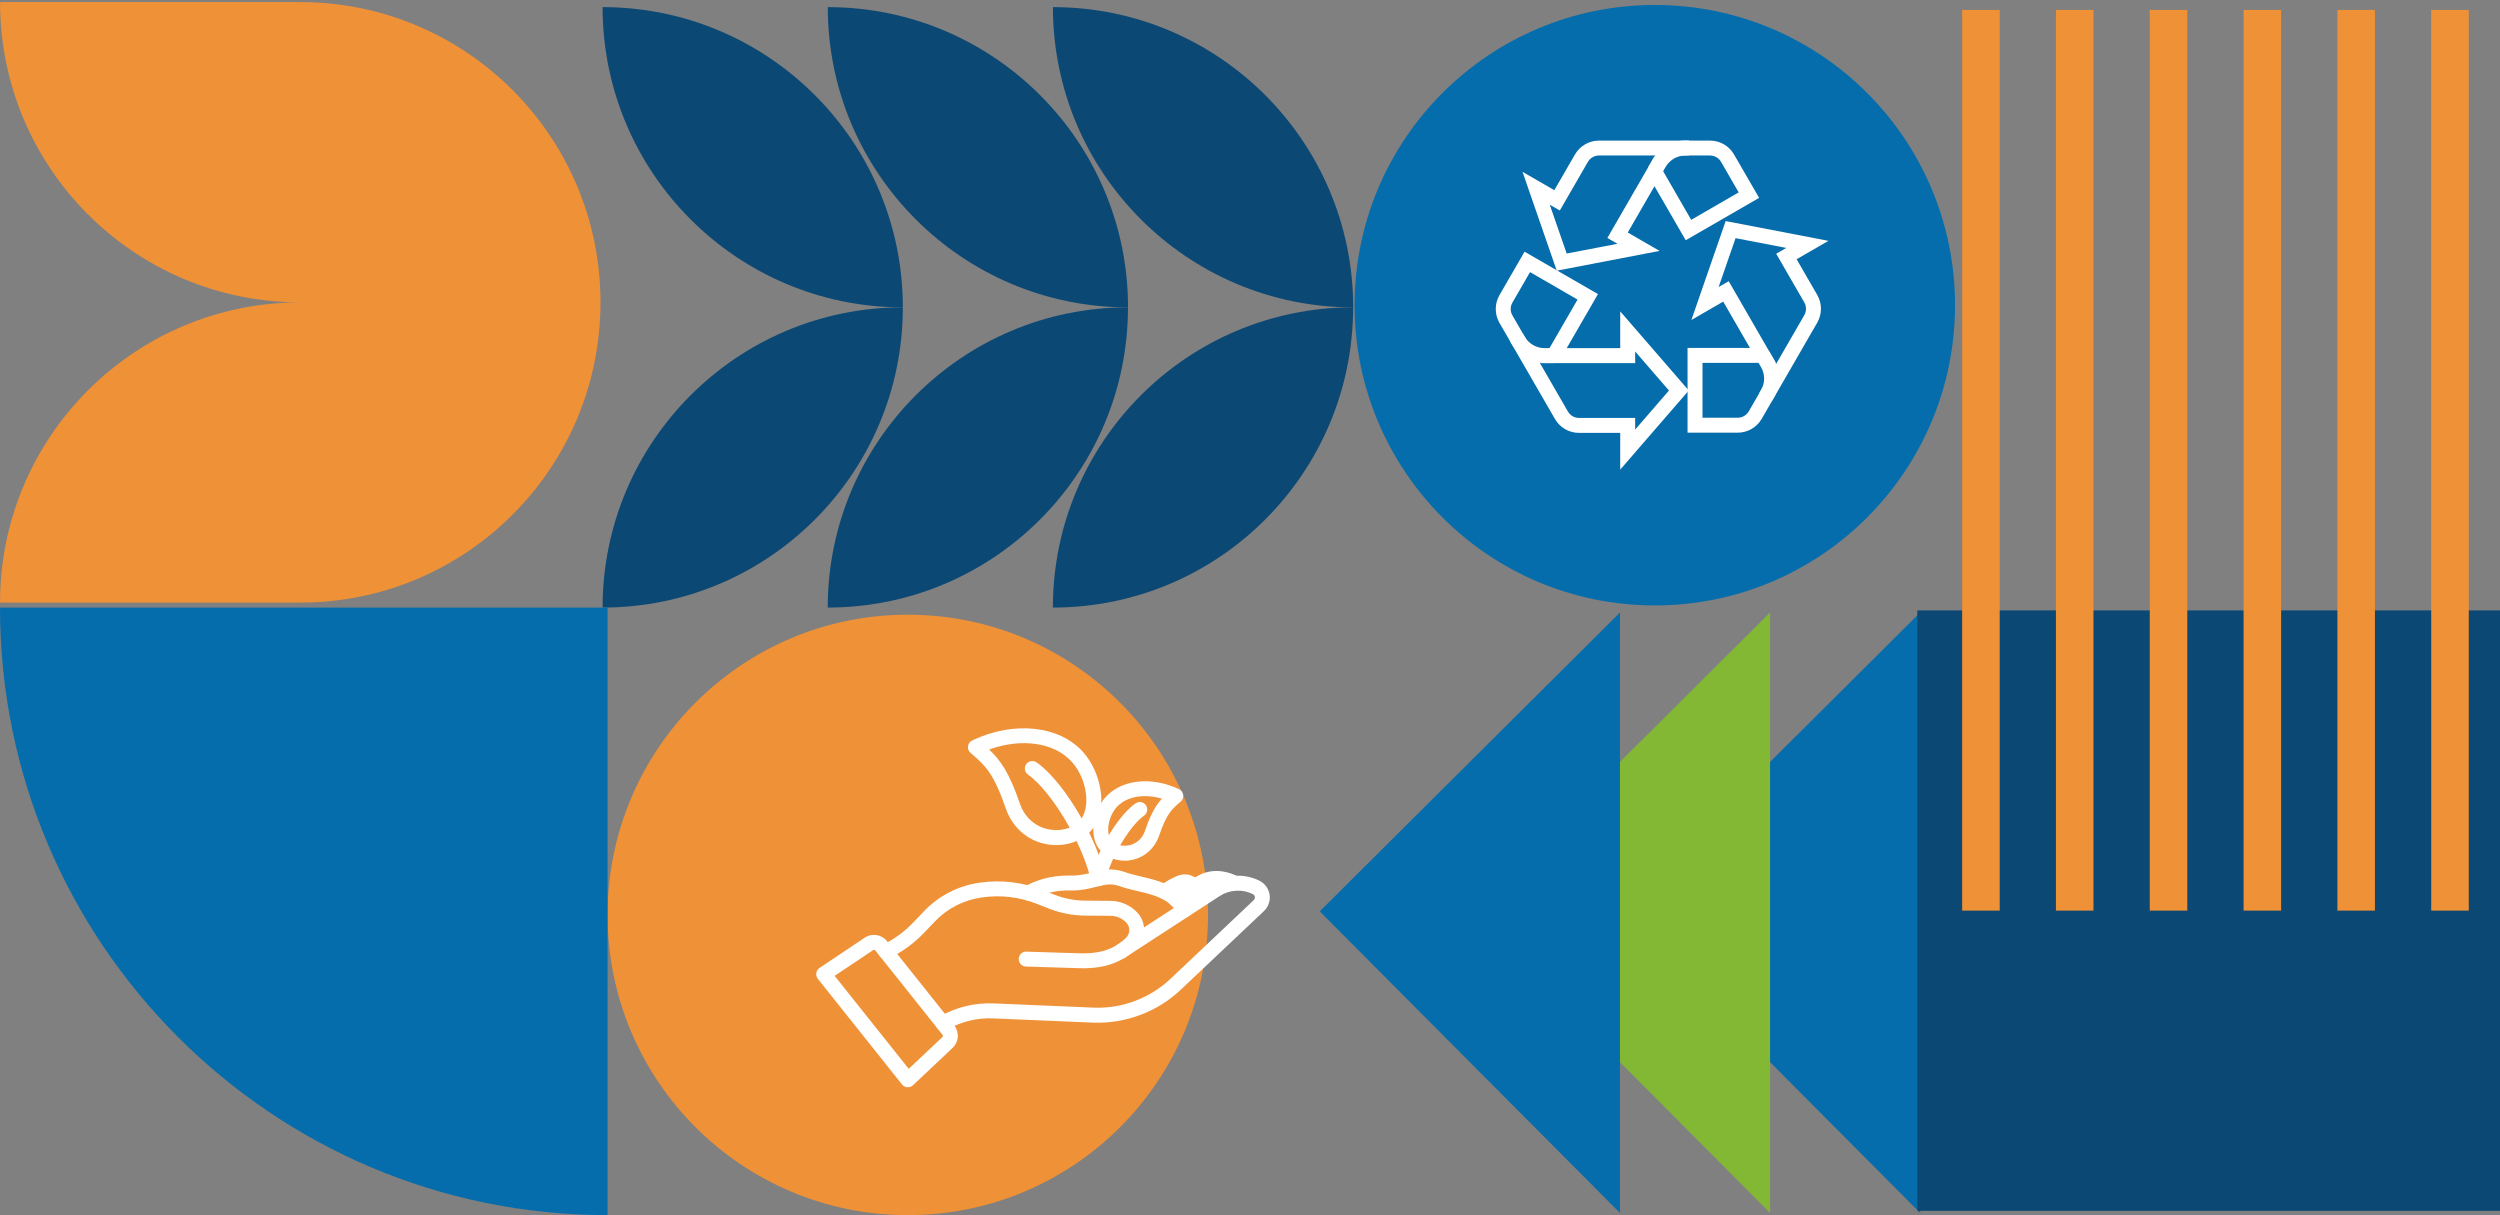 <svg width="502" height="244" viewBox="0 0 502 244" fill="none" xmlns="http://www.w3.org/2000/svg">
<rect x="0" y="0" width="502" height="244" fill="#808080" stroke="none"/>
<path d="M121 1.43C154.27 1.43 181.29 28.44 181.29 61.72C148.02 61.72 121 34.71 121 1.43Z" fill="#0C4874"/>
<path d="M166.22 1.43C199.49 1.43 226.51 28.44 226.51 61.72C193.24 61.72 166.22 34.71 166.22 1.43Z" fill="#0C4874"/>
<path d="M211.43 1.43C244.7 1.43 271.72 28.44 271.72 61.72C238.45 61.72 211.43 34.71 211.43 1.43Z" fill="#0C4874"/>
<path d="M181.29 61.71C181.29 94.98 154.28 122 121 122C121 88.73 148.01 61.71 181.29 61.71Z" fill="#0C4874"/>
<path d="M226.5 61.71C226.5 94.98 199.49 122 166.21 122C166.21 88.73 193.22 61.71 226.5 61.71Z" fill="#0C4874"/>
<path d="M271.71 61.71C271.71 94.98 244.7 122 211.42 122C211.42 88.73 238.43 61.71 271.71 61.71Z" fill="#0C4874"/>
<path d="M332.285 121.57C365.58 121.57 392.57 94.579 392.57 61.285C392.57 27.991 365.58 1 332.285 1C298.991 1 272 27.991 272 61.285C272 94.579 298.991 121.57 332.285 121.57Z" fill="#056DAC"/>
<path d="M312.601 54.352L333.241 50.382L326.851 46.692L332.221 37.392L338.491 48.242L353.231 39.732L348.191 31.012C347.201 29.292 345.351 28.232 343.371 28.232L321.071 28.232C319.091 28.232 317.241 29.302 316.251 31.022L312.111 38.192L305.721 34.502L312.601 54.372L312.601 54.352ZM324.781 48.952L314.591 50.912L311.191 41.102L313.211 42.272L318.851 32.502C319.311 31.712 320.161 31.222 321.071 31.222L343.371 31.222C344.281 31.222 345.141 31.712 345.591 32.512L349.131 38.632L339.591 44.142L332.231 31.382L322.761 47.782L324.781 48.952Z" fill="white"/>
<path d="M333.521 35.132L334.461 33.512C335.281 32.102 336.801 31.222 338.431 31.222L339.141 31.222L339.141 28.222L338.431 28.222C335.731 28.222 333.211 29.672 331.861 32.012L330.921 33.632L333.521 35.132Z" fill="white"/>
<path d="M325.341 94.302L339.101 78.412L325.341 62.522L325.341 69.902L314.601 69.902L320.871 59.052L306.131 50.542L301.091 59.262C300.101 60.982 300.101 63.112 301.091 64.832L312.241 84.142C313.231 85.862 315.081 86.922 317.061 86.922L325.341 86.922L325.341 94.302ZM335.131 78.412L328.341 86.262L328.341 83.922L317.061 83.922C316.151 83.922 315.301 83.432 314.841 82.642L303.691 63.332C303.231 62.542 303.231 61.552 303.691 60.762L307.231 54.642L316.771 60.152L309.401 72.912L328.341 72.912L328.341 70.572L335.131 78.422L335.131 78.412Z" fill="white"/>
<path d="M310.131 72.902L312.001 72.902L312.001 69.902L310.131 69.902C308.501 69.902 306.981 69.022 306.161 67.612L305.811 67.002L303.211 68.502L303.561 69.112C304.911 71.452 307.431 72.902 310.131 72.902Z" fill="white"/>
<path d="M338.861 86.882L348.931 86.882C350.911 86.882 352.761 85.812 353.751 84.102L364.901 64.792C365.891 63.072 365.891 60.942 364.901 59.222L360.761 52.052L367.151 48.362L346.511 44.392L339.631 64.252L346.021 60.562L351.391 69.862L338.861 69.862L338.861 86.882ZM358.681 49.782L356.661 50.952L362.301 60.722C362.761 61.512 362.761 62.492 362.301 63.292L351.151 82.602C350.691 83.392 349.841 83.882 348.931 83.882L341.861 83.882L341.861 72.862L356.591 72.862L347.121 56.462L345.101 57.632L348.501 47.822L358.691 49.782L358.681 49.782Z" fill="white"/>
<path d="M355.871 80.422L356.221 79.812C357.571 77.472 357.571 74.572 356.221 72.232L355.281 70.612L352.681 72.112L353.621 73.732C354.441 75.142 354.441 76.902 353.621 78.312L353.271 78.922L355.871 80.422Z" fill="white"/>
<path d="M0.01 0.43C0.01 33.72 27 60.72 60.3 60.72C27 60.71 0.01 87.71 0.01 121L60.3 121C93.59 121 120.58 94.01 120.58 60.71C120.58 27.42 93.59 0.42 60.29 0.42L-5.27072e-06 0.42L0.01 0.43Z" fill="#EE9137"/>
<path d="M385.57 122.991L385.57 243.561L325.29 183.001L385.57 122.991Z" fill="#056DAC"/>
<path d="M355.43 122.991L355.43 243.561L295.14 183.001L355.43 122.991Z" fill="#82B834"/>
<path d="M325.29 122.991L325.29 243.561L265 183.001L325.29 122.991Z" fill="#056DAC"/>
<path d="M182.285 123.43C148.99 123.43 122 150.421 122 183.715C122 217.009 148.991 244 182.285 244C215.579 244 242.57 217.009 242.57 183.715C242.57 150.421 215.579 123.43 182.285 123.43Z" fill="#EE9137"/>
<path d="M-5.33279e-06 122L122 122L122 244C54.671 244 -2.38929e-06 189.339 -5.33279e-06 122Z" fill="#056DAC"/>
<path d="M385 122.57L385 243.14L505.57 243.14L505.57 122.57L385 122.57Z" fill="#0C4874"/>
<path d="M394 1.99L394 182.85L401.54 182.85L401.54 1.99L394 1.99Z" fill="#EE9137"/>
<path d="M412.83 1.99L412.83 182.85L420.37 182.85L420.37 1.99L412.83 1.99Z" fill="#EE9137"/>
<path d="M431.67 1.99L431.67 182.85L439.21 182.85L439.21 1.99L431.67 1.99Z" fill="#EE9137"/>
<path d="M450.51 1.99L450.51 182.85L458.05 182.85L458.05 1.99L450.51 1.99Z" fill="#EE9137"/>
<path d="M469.35 1.99L469.35 182.85L476.89 182.85L476.89 1.99L469.35 1.99Z" fill="#EE9137"/>
<path d="M488.19 1.99L488.19 182.85L495.73 182.85L495.73 1.99L488.19 1.99Z" fill="#EE9137"/>
<path d="M182.313 218.332C182.313 218.332 182.243 218.332 182.203 218.332C181.783 218.302 181.403 218.102 181.133 217.772L164.223 196.552C163.963 196.222 163.853 195.802 163.913 195.382C163.973 194.972 164.213 194.602 164.563 194.362L173.643 188.282C175.073 187.322 177.033 187.632 178.103 188.972L191.603 205.912C192.693 207.282 192.553 209.212 191.283 210.412L183.333 217.912C183.053 218.172 182.683 218.322 182.303 218.322L182.313 218.332ZM167.593 195.952L182.473 214.622L189.233 208.242C189.363 208.122 189.373 207.932 189.263 207.792L175.763 190.852C175.653 190.712 175.463 190.682 175.323 190.782L167.593 195.952Z" fill="white"/>
<path d="M217.394 194.422C217.164 194.422 216.934 194.422 216.704 194.412L206.014 194.082C205.184 194.052 204.534 193.362 204.564 192.542C204.584 191.712 205.284 191.022 206.104 191.092L216.794 191.422C217.964 191.462 219.144 191.392 220.304 191.212C222.514 190.882 224.524 189.882 226.114 188.312C226.954 187.482 226.974 186.122 226.164 185.262C225.334 184.392 224.174 183.892 222.984 183.892L217.904 183.852C215.424 183.832 212.994 183.372 210.684 182.462L208.124 181.462C204.684 180.112 200.924 179.672 197.264 180.192L197.064 180.222C193.524 180.722 190.214 182.422 187.744 185.012L185.534 187.322C183.614 189.332 181.394 190.982 178.914 192.232L178.524 192.422C177.784 192.792 176.884 192.502 176.514 191.762C176.144 191.022 176.434 190.122 177.174 189.752L177.564 189.552C179.734 188.462 181.684 187.012 183.364 185.252L185.574 182.942C188.504 179.872 192.444 177.852 196.644 177.252L196.844 177.222C201.014 176.632 205.294 177.132 209.214 178.672L211.774 179.672C213.744 180.442 215.804 180.842 217.914 180.852L222.994 180.892C224.994 180.902 226.934 181.742 228.324 183.192C230.274 185.222 230.224 188.482 228.214 190.452C226.174 192.462 223.584 193.752 220.744 194.182C219.634 194.352 218.504 194.432 217.384 194.432L217.394 194.422Z" fill="white"/>
<path d="M189.344 206.982C188.824 206.982 188.324 206.712 188.044 206.242C187.624 205.522 187.864 204.612 188.584 204.192C191.904 202.252 195.684 201.322 199.534 201.482L219.574 202.332C225.254 202.572 230.864 200.472 234.994 196.582L251.744 180.752C251.994 180.512 251.994 180.242 251.974 180.092C251.954 179.942 251.874 179.682 251.564 179.532C249.464 178.492 246.934 178.632 244.954 179.902L225.834 192.332C225.144 192.782 224.214 192.582 223.754 191.892C223.304 191.202 223.504 190.272 224.194 189.812L243.314 177.382C246.174 175.542 249.834 175.332 252.884 176.842C253.984 177.382 254.754 178.442 254.934 179.652C255.114 180.862 254.694 182.092 253.804 182.942L237.054 198.772C232.344 203.222 225.914 205.612 219.444 205.342L199.404 204.492C196.134 204.352 192.924 205.152 190.104 206.802C189.864 206.942 189.604 207.012 189.344 207.012V206.982Z" fill="white"/>
<path d="M237.784 184.262C237.254 184.262 236.734 183.972 236.464 183.472C234.824 180.432 231.714 179.702 228.424 178.932C227.234 178.652 226.014 178.372 224.904 177.962C223.104 177.312 221.864 177.632 220.144 178.072C218.704 178.442 217.064 178.852 214.834 178.812C210.224 178.702 207.414 180.552 207.384 180.572C206.704 181.032 205.764 180.862 205.304 180.182C204.834 179.502 205.004 178.572 205.684 178.102C205.824 178.002 209.244 175.702 214.894 175.812C216.724 175.862 218.074 175.502 219.394 175.162C221.294 174.672 223.254 174.162 225.934 175.132C226.874 175.472 227.964 175.732 229.114 176.002C232.554 176.802 236.844 177.802 239.124 182.042C239.514 182.772 239.244 183.682 238.514 184.072C238.284 184.192 238.044 184.252 237.804 184.252L237.784 184.262Z" fill="white"/>
<path d="M236.164 182.142C235.704 182.142 235.254 181.932 234.954 181.532C234.464 180.872 234.594 179.932 235.264 179.432C239.634 176.182 241.144 175.492 241.904 175.252C245.384 174.142 248.484 175.952 248.614 176.032C249.324 176.452 249.564 177.372 249.134 178.092C248.704 178.802 247.784 179.032 247.074 178.612C247.064 178.612 244.984 177.432 242.804 178.122C242.414 178.242 241.094 178.852 237.054 181.852C236.784 182.052 236.474 182.152 236.164 182.152V182.142Z" fill="white"/>
<path d="M220.534 177.922C219.824 177.922 219.234 177.432 219.074 176.772C219.074 176.752 219.064 176.732 219.064 176.722C218.374 173.882 217.134 170.692 215.484 167.512C215.184 166.922 214.874 166.352 214.564 165.792C211.944 161.132 208.824 157.212 206.434 155.552C205.754 155.082 205.584 154.142 206.054 153.462C206.524 152.782 207.454 152.612 208.144 153.082C210.924 155.002 214.304 159.202 217.184 164.312C217.524 164.912 217.854 165.522 218.164 166.142C219.914 169.512 221.234 172.922 221.984 175.992C222.024 176.132 222.044 176.292 222.044 176.412C222.044 177.242 221.374 177.912 220.544 177.912L220.534 177.922Z" fill="white"/>
<path d="M212.123 169.692C211.603 169.692 211.083 169.652 210.563 169.582C206.533 169.012 203.313 166.282 201.943 162.282C199.483 155.122 197.753 153.642 194.883 151.182C194.503 150.852 194.303 150.352 194.373 149.842C194.443 149.342 194.753 148.902 195.213 148.682C203.623 144.682 212.813 145.682 217.573 151.112C220.953 154.972 222.573 161.942 219.583 166.182C218.023 168.392 215.203 169.692 212.133 169.692H212.123ZM198.623 150.502C200.963 152.732 202.673 155.202 204.773 161.302C205.783 164.252 208.053 166.182 210.983 166.602C213.483 166.962 215.963 166.092 217.123 164.442C219.023 161.742 218.163 156.332 215.313 153.082C211.813 149.092 205.173 148.132 198.623 150.502Z" fill="white"/>
<path d="M220.503 177.932C219.673 177.932 219.003 177.262 219.003 176.432C219.003 176.302 219.023 176.142 219.063 176.012C219.533 174.082 220.383 171.922 221.493 169.772C221.683 169.392 221.903 168.992 222.123 168.602C223.983 165.302 226.193 162.572 228.013 161.312C228.693 160.842 229.633 161.012 230.103 161.692C230.573 162.372 230.403 163.312 229.723 163.782C228.273 164.782 226.363 167.192 224.743 170.072C224.543 170.412 224.353 170.772 224.173 171.122C223.153 173.092 222.403 175.022 221.983 176.722C221.983 176.732 221.983 176.742 221.983 176.752C221.833 177.422 221.233 177.922 220.523 177.922L220.503 177.932Z" fill="white"/>
<path d="M225.793 172.822C223.673 172.822 221.713 171.912 220.623 170.362C218.583 167.462 219.653 162.742 221.933 160.142C225.113 156.522 231.203 155.832 236.743 158.472C237.203 158.692 237.523 159.122 237.583 159.632C237.653 160.132 237.453 160.642 237.073 160.972C235.263 162.522 234.273 163.372 232.763 167.762C231.823 170.492 229.623 172.352 226.863 172.752C226.503 172.802 226.153 172.832 225.793 172.832V172.822ZM229.913 159.862C227.573 159.862 225.493 160.632 224.183 162.122C222.553 163.972 222.013 167.142 223.073 168.642C223.683 169.512 225.073 169.972 226.433 169.782C227.213 169.672 229.113 169.162 229.923 166.792C231.093 163.372 232.093 161.702 233.323 160.372C232.163 160.032 231.003 159.862 229.913 159.862Z" fill="white"/>
<path d="M233.864 180.572C233.434 180.572 233.014 180.392 232.714 180.042C232.184 179.412 232.254 178.472 232.884 177.932C232.934 177.892 234.194 176.822 236.274 175.932C238.654 174.922 240.444 176.312 241.054 177.192C241.524 177.872 241.364 178.802 240.674 179.282C240.004 179.752 239.084 179.592 238.604 178.932C238.404 178.682 238.044 178.432 237.444 178.692C235.814 179.382 234.834 180.202 234.824 180.212C234.544 180.452 234.194 180.562 233.854 180.562L233.864 180.572Z" fill="white"/>
</svg>
